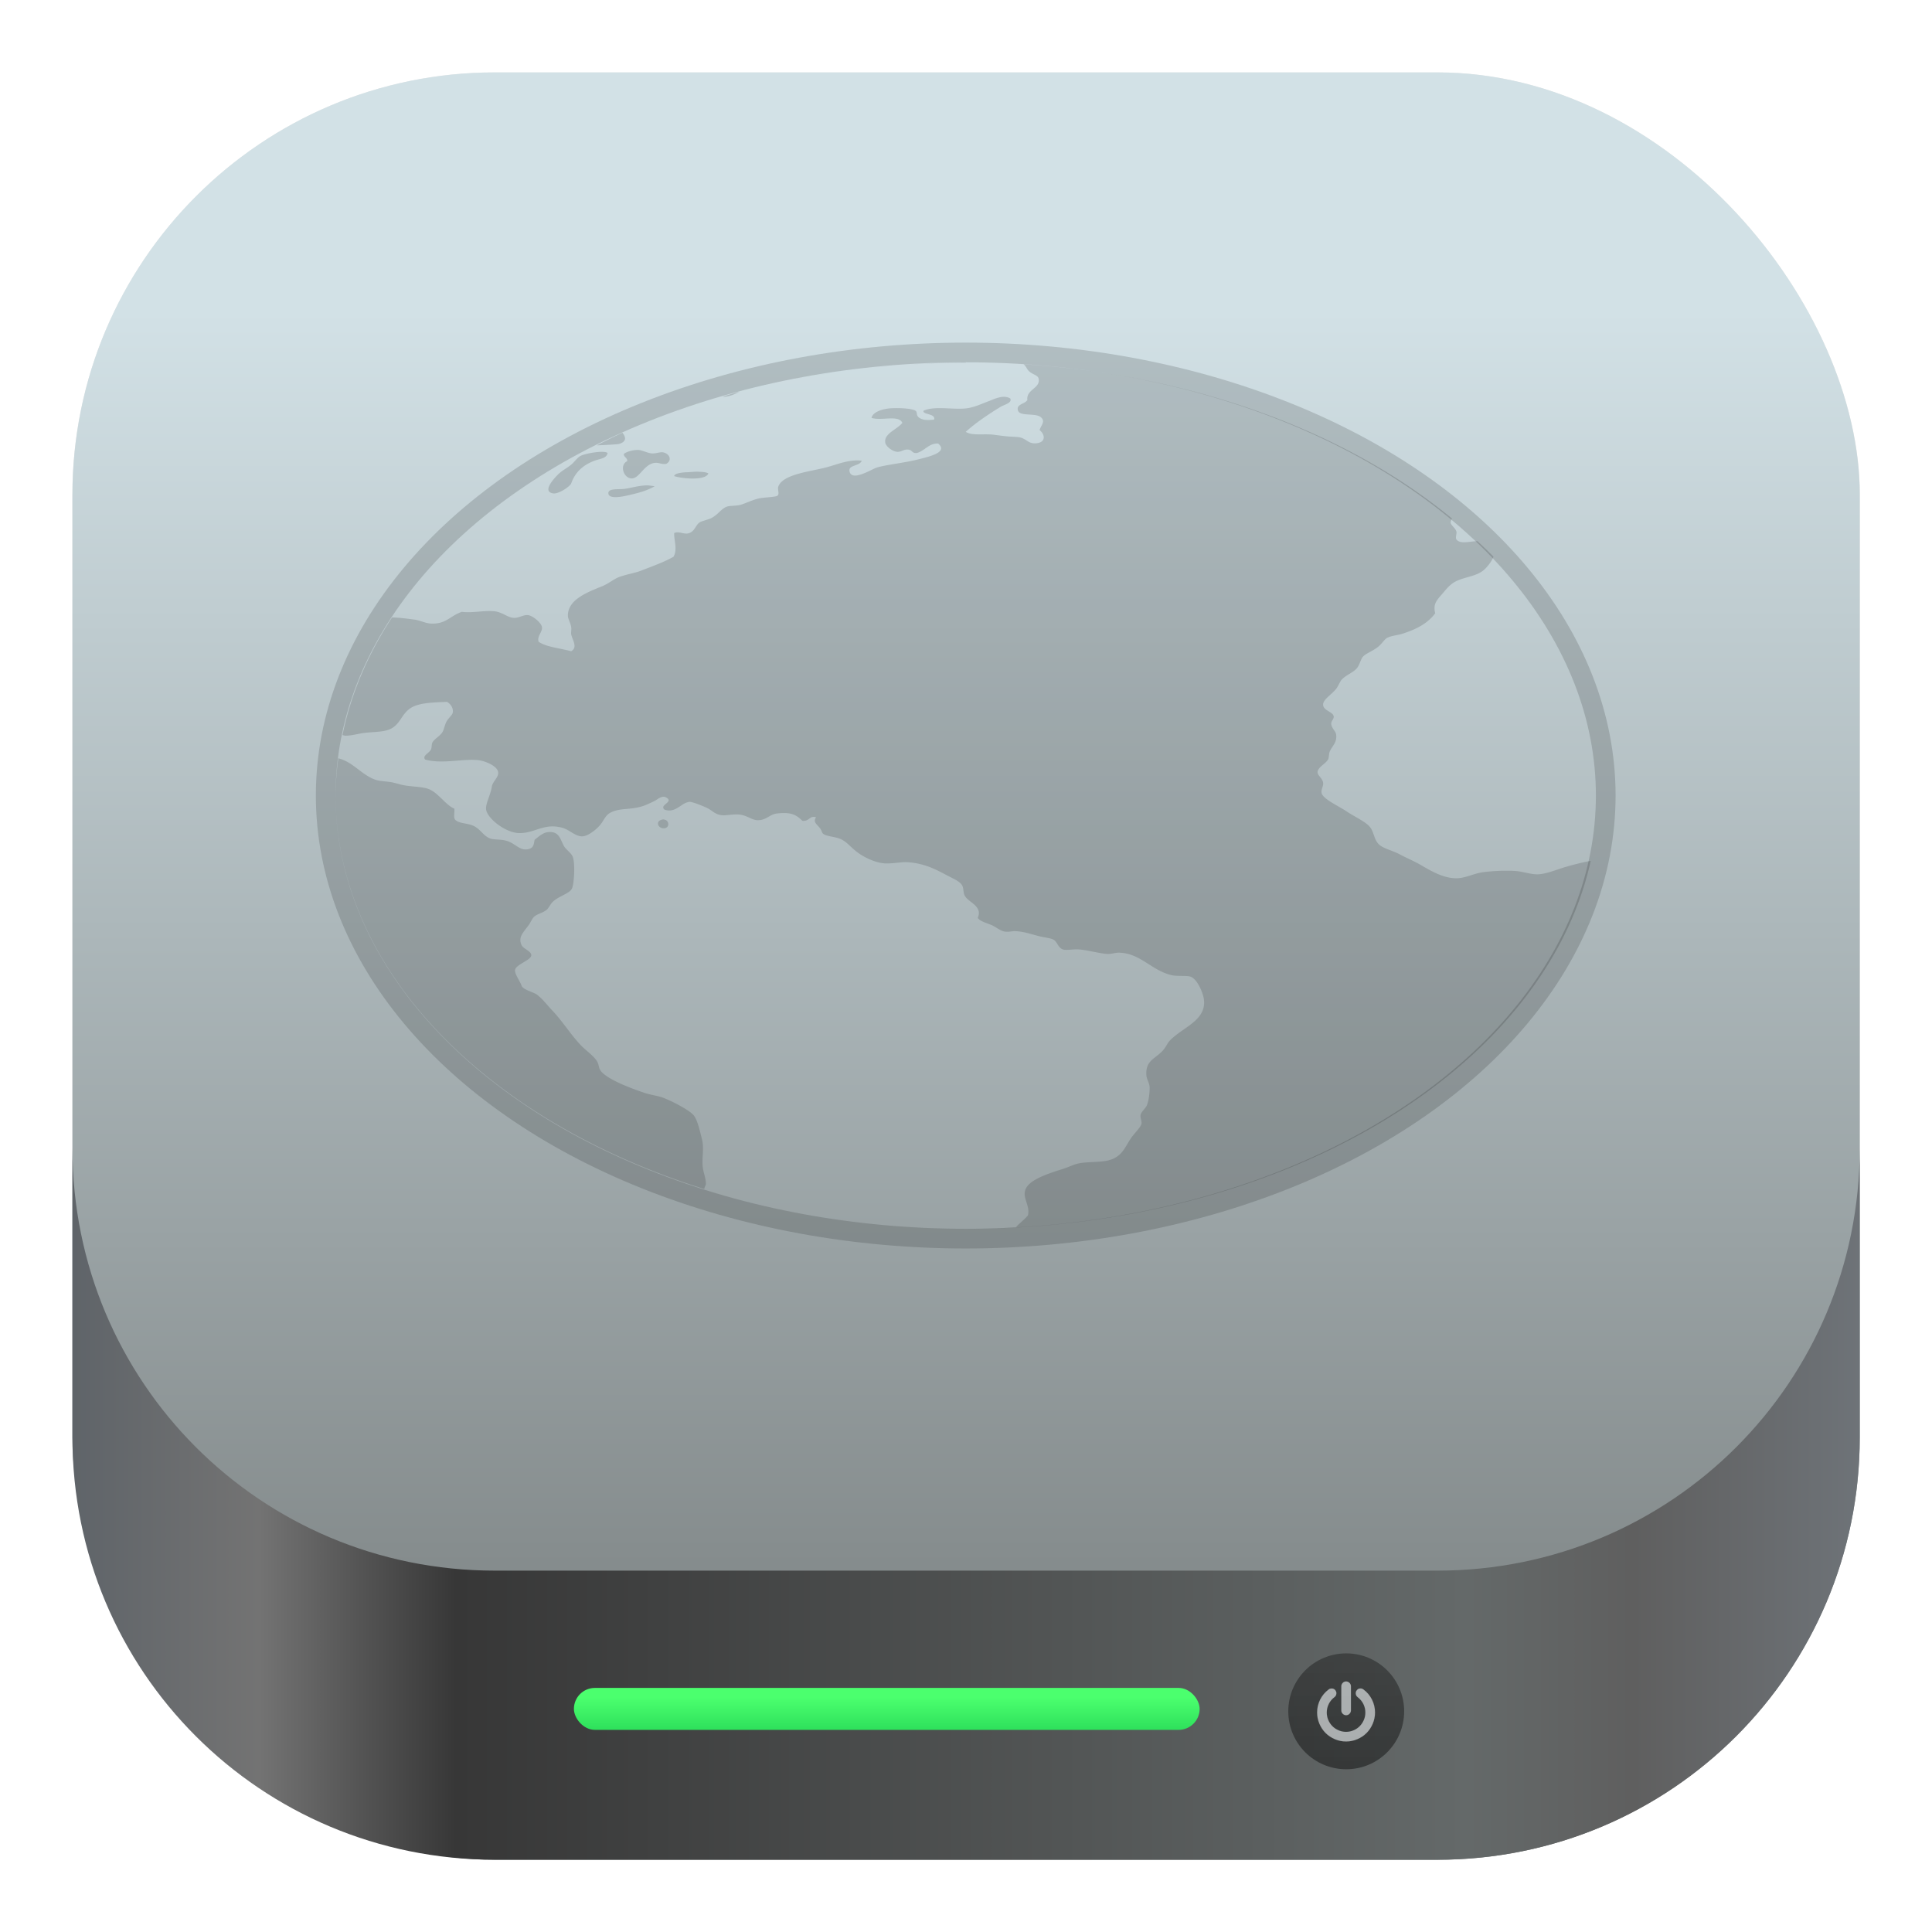 <?xml version="1.0" encoding="UTF-8" standalone="no"?>
<svg
   xmlns:dc="http://purl.org/dc/elements/1.1/"
   xmlns:cc="http://creativecommons.org/ns#"
   xmlns:rdf="http://www.w3.org/1999/02/22-rdf-syntax-ns#"
   xmlns:svg="http://www.w3.org/2000/svg"
   xmlns="http://www.w3.org/2000/svg"
   xmlns:sodipodi="http://sodipodi.sourceforge.net/DTD/sodipodi-0.dtd"
   xmlns:inkscape="http://www.inkscape.org/namespaces/inkscape"
   width="200"
   height="200"
   version="1.1"
   id="svg52"
   sodipodi:docname="network-server.svg"
   inkscape:version="0.92.5 (6c0c36ef5a, 2020-05-15, custom)">
  <sodipodi:namedview
     pagecolor="#ffffff"
     bordercolor="#666666"
     borderopacity="1"
     objecttolerance="10"
     gridtolerance="10"
     guidetolerance="10"
     inkscape:pageopacity="0"
     inkscape:pageshadow="2"
     inkscape:window-width="1920"
     inkscape:window-height="949"
     id="namedview54"
     showgrid="false"
     inkscape:zoom="1.2291667"
     inkscape:cx="106.74562"
     inkscape:cy="136.53066"
     inkscape:window-x="0"
     inkscape:window-y="36"
     inkscape:window-maximized="1"
     inkscape:current-layer="svg52" />
  <defs
     id="defs32">
    <linearGradient
       id="d"
       x1="10.094"
       x2="122.72"
       y1="107.36"
       y2="107.36"
       gradientTransform="matrix(0.417,0,0,0.41,-3.714,-0.802)"
       gradientUnits="userSpaceOnUse">
      <stop
         stop-color="#1a1a1a"
         offset="0"
         id="stop2" />
      <stop
         stop-color="#2c2c2e"
         offset=".111"
         id="stop4" />
      <stop
         stop-color="#2b2b2d"
         offset=".29"
         id="stop6" />
      <stop
         stop-color="#2a2b2d"
         offset=".512"
         id="stop8" />
      <stop
         stop-color="#2b2b2d"
         offset=".752"
         id="stop10" />
      <stop
         stop-color="#323232"
         offset=".897"
         id="stop12" />
      <stop
         stop-color="#171717"
         offset="1"
         id="stop14" />
    </linearGradient>
    <linearGradient
       id="a"
       x1="449.43"
       x2="449.55"
       y1="540.75"
       y2="518.41"
       gradientTransform="matrix(1.68,0,0,1.68,-731.65,-869.47)"
       gradientUnits="userSpaceOnUse">
      <stop
         stop-color="#b6b9bf"
         offset="0"
         id="stop17" />
      <stop
         stop-color="#dddfe2"
         offset="1"
         id="stop19" />
    </linearGradient>
    <linearGradient
       id="c"
       x1="451.02"
       x2="451.02"
       y1="544.15"
       y2="543.09"
       gradientTransform="matrix(0.849,0,0,1.68,-357.98,-869.39)"
       gradientUnits="userSpaceOnUse">
      <stop
         stop-color="#3ec896"
         offset="0"
         id="stop22" />
      <stop
         stop-color="#66d9af"
         offset="1"
         id="stop24" />
    </linearGradient>
    <linearGradient
       id="b"
       x1="467.17"
       x2="467.17"
       y1="546.85"
       y2="544.72"
       gradientTransform="matrix(1.68,0,0,1.68,-742.87,-872.84)"
       gradientUnits="userSpaceOnUse">
      <stop
         stop-color="#040404"
         offset="0"
         id="stop27" />
      <stop
         stop-color="#121212"
         stop-opacity=".908"
         offset="1"
         id="stop29" />
    </linearGradient>
    <linearGradient
       gradientUnits="userSpaceOnUse"
       gradientTransform="matrix(3.465,0,0,3.465,2.666,2.666)"
       y2="2.646"
       y1="16.404"
       x2="3.969"
       x1="3.969"
       id="linearGradient1448">
      <stop
         id="stop868"
         offset="0"
         stop-color="#737878" />
      <stop
         id="stop870"
         offset="1"
         stop-color="#d2e1e6" />
    </linearGradient>
    <filter
       height="1.054"
       width="1.054"
       y="-0.027"
       x="-0.027"
       id="filter861"
       style="color-interpolation-filters:sRGB">
      <feGaussianBlur
         id="feGaussianBlur873"
         stdDeviation="0.164" />
    </filter>
    <linearGradient
       gradientUnits="userSpaceOnUse"
       gradientTransform="matrix(3.78,0,0,3.78,-1.011e-6,-1.011e-6)"
       y2="12.846"
       y1="12.846"
       x2="15.742"
       x1="1.191"
       id="linearGradient2363">
      <stop
         id="stop876"
         offset="0"
         stop-color="#5f6469" />
      <stop
         id="stop878"
         offset=".105"
         stop-color="#737373" />
      <stop
         id="stop880"
         offset=".215"
         stop-color="#373737" />
      <stop
         id="stop882"
         offset=".779"
         stop-color="#646969" />
      <stop
         id="stop884"
         offset=".873"
         stop-color="#5f5f5f" />
      <stop
         id="stop886"
         offset="1"
         stop-color="#6e7378" />
    </linearGradient>
    <linearGradient
       gradientUnits="userSpaceOnUse"
       gradientTransform="matrix(1.68,0,0,1.68,-740.85,-861.98)"
       y2="544.72"
       y1="546.85"
       x2="467.17"
       x1="467.17"
       id="linearGradient1525">
      <stop
         id="stop889"
         offset="0"
         stop-color="#040404" />
      <stop
         id="stop891"
         offset="1"
         stop-opacity=".908"
         stop-color="#121212" />
    </linearGradient>
    <linearGradient
       gradientUnits="userSpaceOnUse"
       gradientTransform="matrix(0.849,0,0,1.68,-352.49,-858.53)"
       y2="543.48"
       y1="544.15"
       x2="451.02"
       x1="451.02"
       id="linearGradient1527">
      <stop
         id="stop894"
         offset="0"
         stop-color="#2adc59" />
      <stop
         id="stop896"
         offset="1"
         stop-color="#4bff6e" />
    </linearGradient>
    <linearGradient
       gradientUnits="userSpaceOnUse"
       y2="1140.2"
       y1="1138.4"
       x2="-9.617"
       x1="-9.617"
       id="a-3">
      <stop
         id="stop958"
         offset="0"
         stop-opacity=".047" />
      <stop
         id="stop960"
         offset="1" />
    </linearGradient>
    <linearGradient
       gradientUnits="userSpaceOnUse"
       y2="1082.6"
       y1="1070.2"
       x2="-26.201"
       x1="-26.201"
       id="b-6">
      <stop
         id="stop963"
         offset="0"
         stop-color="#fd9d78" />
      <stop
         id="stop965"
         offset="1"
         stop-color="#ffae7b" />
    </linearGradient>
    <linearGradient
       gradientUnits="userSpaceOnUse"
       y2="1139.8"
       y1="1081.4"
       x2="-9.912"
       x1="-9.912"
       id="c-7">
      <stop
         id="stop968"
         offset="0"
         stop-color="#fb7d39" />
      <stop
         id="stop970"
         offset=".5"
         stop-color="#fc9350" />
      <stop
         id="stop972"
         offset="1"
         stop-color="#ff8d45" />
    </linearGradient>
  </defs>
  <g
     id="g956"
     transform="matrix(3.364,0,0,3.364,-7.64,-7.64)">
    <g
       id="g907"
       style="stroke-opacity:0.953">
      <rect
         id="rect901"
         ry="3.44"
         height="14.552"
         width="14.552"
         y="1.19"
         x="1.19"
         transform="matrix(3.78,0,0,3.78,-1.011e-6,-1.011e-6)"
         style="opacity:0.3;stroke-width:0.083;filter:url(#filter861)" />
      <rect
         id="rect903"
         ry="13"
         height="55.001"
         width="55.001"
         y="4.5"
         x="4.5"
         style="fill:url(#linearGradient1448);stroke-width:0.314" />
      <path
         id="path905"
         d="m 4.5,37.604 v 8.896 c 0,7.202 5.798,13 13,13 h 29 c 7.202,0 13,-5.798 13,-13 V 37.604 c 0,7.202 -5.798,13 -13,13 h -29 c -7.202,0 -13,-5.798 -13,-13 z"
         inkscape:connector-curvature="0"
         style="fill:url(#linearGradient2363);stroke-width:0.314" />
    </g>
    <rect
       id="rect909"
       ry="0.646"
       height="1.291"
       width="19.255"
       y="54.213"
       x="19.932"
       style="fill:url(#linearGradient1527);stroke-width:1.581" />
    <circle
       id="circle911"
       r="1.783"
       cy="54.933"
       cx="43.698"
       style="opacity:0.452;fill:url(#linearGradient1525);stroke-width:1.581" />
    <path
       id="path913"
       d="m 43.695,55.053 c 0.04,0 0.075,-0.014 0.104,-0.044 0.029,-0.029 0.044,-0.065 0.044,-0.104 v -0.743 c 0,-0.041 -0.015,-0.074 -0.044,-0.104 -0.029,-0.029 -0.064,-0.044 -0.104,-0.044 -0.04,0 -0.075,0.014 -0.104,0.044 -0.029,0.029 -0.044,0.064 -0.044,0.104 v 0.743 c 0,0.04 0.015,0.076 0.044,0.104 0.029,0.029 0.064,0.044 0.104,0.044 z"
       inkscape:connector-curvature="0"
       style="opacity:0.668;fill:#e3e8ea;stroke:#909296;stroke-width:0.002" />
    <path
       id="path915"
       d="m 44.491,54.573 c -0.062,-0.125 -0.15,-0.229 -0.263,-0.313 -0.033,-0.025 -0.069,-0.035 -0.11,-0.029 -0.041,0 -0.073,0.025 -0.098,0.058 -0.025,0.032 -0.034,0.07 -0.028,0.109 0.006,0.041 0.025,0.073 0.057,0.098 0.076,0.058 0.134,0.127 0.176,0.21 0.041,0.083 0.062,0.171 0.062,0.265 0,0.08 -0.016,0.157 -0.047,0.23 -0.031,0.073 -0.074,0.136 -0.127,0.19 -0.053,0.053 -0.117,0.096 -0.19,0.127 -0.073,0.031 -0.15,0.047 -0.23,0.047 -0.081,0 -0.157,-0.016 -0.23,-0.047 -0.073,-0.031 -0.136,-0.073 -0.19,-0.127 -0.053,-0.053 -0.096,-0.116 -0.127,-0.19 -0.031,-0.073 -0.047,-0.15 -0.047,-0.23 0,-0.094 0.021,-0.182 0.062,-0.265 0.041,-0.083 0.1,-0.153 0.176,-0.21 0.033,-0.025 0.052,-0.058 0.057,-0.098 0.006,-0.041 -0.004,-0.077 -0.028,-0.109 -0.024,-0.034 -0.056,-0.053 -0.097,-0.058 -0.041,0 -0.078,0 -0.111,0.029 -0.113,0.084 -0.201,0.189 -0.263,0.313 -0.062,0.125 -0.093,0.257 -0.093,0.398 0,0.121 0.024,0.236 0.071,0.346 0.047,0.11 0.111,0.205 0.19,0.284 0.08,0.079 0.174,0.143 0.284,0.19 0.11,0.047 0.225,0.071 0.346,0.071 0.121,0 0.236,-0.024 0.346,-0.071 0.11,-0.047 0.205,-0.11 0.284,-0.19 0.08,-0.079 0.143,-0.174 0.19,-0.284 0.047,-0.11 0.071,-0.225 0.071,-0.346 0,-0.141 -0.031,-0.273 -0.093,-0.398 z"
       inkscape:connector-curvature="0"
       style="opacity:0.668;fill:#e3e8ea;stroke:#909296;stroke-width:0.002" />
    <g
       id="g921"
       transform="matrix(1.212,0,0,1.212,-82.82,1.847)">
      <ellipse
         id="ellipse917"
         style="opacity:0.15;fill:none;stroke:#000000;stroke-width:0.5;stroke-linecap:round;stroke-linejoin:round;paint-order:normal"
         ry="11.25"
         rx="16.25"
         cy="20.549"
         cx="94.727" />
      <path
         id="path919"
         d="m 94.734,9.549 a 16.037,11 0 0 0 -1.423,0.055 c 0.468,-0.029 0.942,-0.047 1.421,-0.047 l 0.002,-0.008 z m 1.462,0.049 c 0.059,0.041 0.085,0.131 0.137,0.176 0.104,0.096 0.231,0.097 0.247,0.199 0.038,0.243 -0.322,0.263 -0.288,0.535 -0.074,0.105 -0.259,0.098 -0.245,0.238 0.024,0.213 0.49,0.053 0.617,0.227 0.068,0.093 -0.012,0.162 -0.063,0.295 0.16,0.13 0.157,0.338 -0.125,0.338 -0.171,0 -0.218,-0.124 -0.392,-0.154 -0.096,-0.016 -0.225,-0.012 -0.348,-0.027 -0.105,-0.011 -0.231,-0.029 -0.331,-0.041 -0.254,-0.022 -0.527,0.03 -0.677,-0.07 0.245,-0.223 0.57,-0.443 0.885,-0.635 0.094,-0.057 0.293,-0.095 0.247,-0.211 -0.175,-0.105 -0.391,0.007 -0.556,0.07 -0.174,0.066 -0.379,0.162 -0.576,0.182 -0.341,0.034 -0.793,-0.068 -1.071,0.057 -0.039,0.106 0.315,0.066 0.266,0.227 -0.136,0.014 -0.265,0.023 -0.37,-0.043 -0.099,-0.059 -0.042,-0.146 -0.104,-0.184 -0.106,-0.066 -0.504,-0.076 -0.681,-0.055 -0.216,0.024 -0.407,0.111 -0.433,0.238 0.26,0.082 0.689,-0.086 0.783,0.127 -0.142,0.176 -0.478,0.272 -0.433,0.508 0.018,0.09 0.176,0.213 0.29,0.225 0.114,0.014 0.177,-0.067 0.288,-0.055 0.117,0.008 0.09,0.102 0.227,0.086 0.198,-0.058 0.309,-0.252 0.536,-0.24 0.273,0.226 -0.247,0.338 -0.536,0.41 -0.33,0.082 -0.761,0.125 -1.012,0.197 -0.132,0.037 -0.629,0.366 -0.699,0.111 -0.05,-0.184 0.247,-0.13 0.309,-0.281 -0.319,-0.042 -0.618,0.094 -0.908,0.17 -0.414,0.107 -1.114,0.176 -1.214,0.494 -0.022,0.064 0.04,0.183 -0.022,0.225 -0.049,0.035 -0.346,0.039 -0.476,0.07 -0.199,0.047 -0.371,0.145 -0.493,0.168 -0.093,0.018 -0.229,0.016 -0.288,0.031 -0.164,0.044 -0.225,0.194 -0.413,0.295 -0.077,0.042 -0.245,0.074 -0.307,0.115 -0.107,0.073 -0.123,0.254 -0.311,0.281 -0.12,0.007 -0.218,-0.06 -0.331,-0.014 -0.01,0.18 0.093,0.424 -0.02,0.605 -0.244,0.136 -0.512,0.231 -0.824,0.352 -0.173,0.066 -0.328,0.082 -0.536,0.154 -0.148,0.051 -0.282,0.173 -0.452,0.242 -0.393,0.158 -0.871,0.345 -0.867,0.746 9.72e-4,0.087 0.066,0.179 0.082,0.281 0.013,0.06 -0.003,0.119 0,0.184 0.024,0.147 0.181,0.336 0,0.438 -0.277,-0.078 -0.63,-0.105 -0.824,-0.24 -0.053,-0.139 0.108,-0.254 0.082,-0.381 -0.02,-0.102 -0.229,-0.282 -0.35,-0.295 -0.125,-0.016 -0.24,0.08 -0.37,0.068 -0.154,-0.008 -0.296,-0.152 -0.493,-0.168 -0.29,-0.023 -0.503,0.047 -0.824,0.016 -0.311,0.114 -0.402,0.316 -0.783,0.297 -0.134,-0.006 -0.26,-0.077 -0.415,-0.1 -0.161,-0.022 -0.396,-0.052 -0.57,-0.055 a 16.037,11 0 0 0 -1.257,2.986 c 0.026,0.007 0.054,0.015 0.074,0.016 0.151,0.002 0.329,-0.052 0.476,-0.07 0.17,-0.022 0.382,-0.022 0.536,-0.057 0.445,-0.098 0.359,-0.51 0.805,-0.648 0.195,-0.06 0.419,-0.071 0.762,-0.084 0.109,0.063 0.161,0.173 0.147,0.268 -0.012,0.072 -0.11,0.138 -0.164,0.24 -0.046,0.09 -0.058,0.196 -0.104,0.268 -0.061,0.095 -0.2,0.164 -0.249,0.254 -0.028,0.058 -0.012,0.13 -0.039,0.182 -0.047,0.093 -0.229,0.158 -0.145,0.254 0.441,0.121 0.976,-0.032 1.361,0.016 0.162,0.02 0.497,0.153 0.493,0.324 -0.002,0.128 -0.142,0.213 -0.164,0.354 -0.024,0.176 -0.142,0.392 -0.145,0.535 -0.018,0.234 0.502,0.649 0.865,0.637 0.392,-0.004 0.621,-0.269 1.092,-0.129 0.157,0.046 0.323,0.223 0.495,0.211 0.143,-0.007 0.357,-0.178 0.452,-0.297 0.116,-0.144 0.126,-0.265 0.331,-0.338 0.221,-0.078 0.396,-0.041 0.679,-0.113 0.126,-0.032 0.234,-0.088 0.348,-0.141 0.1,-0.047 0.206,-0.171 0.331,-0.086 0.164,0.113 -0.201,0.177 -0.063,0.297 0.286,0.104 0.433,-0.185 0.64,-0.197 0.066,-0.002 0.295,0.089 0.413,0.141 0.161,0.072 0.216,0.172 0.392,0.197 0.113,0.016 0.294,-0.031 0.452,-0.016 0.21,0.02 0.334,0.155 0.493,0.143 0.194,-0.004 0.288,-0.146 0.454,-0.168 0.364,-0.046 0.498,0.028 0.658,0.184 0.18,0.02 0.184,-0.145 0.348,-0.088 -0.091,0.123 0.032,0.181 0.104,0.283 0.047,0.066 0.04,0.112 0.084,0.141 0.098,0.065 0.289,0.063 0.433,0.127 0.152,0.065 0.237,0.187 0.411,0.324 0.179,0.14 0.481,0.283 0.72,0.295 0.226,0.008 0.412,-0.045 0.599,-0.029 0.426,0.036 0.69,0.183 0.989,0.34 0.166,0.088 0.318,0.148 0.372,0.254 0.038,0.073 0.019,0.171 0.063,0.254 0.091,0.175 0.464,0.261 0.329,0.564 0.062,0.089 0.201,0.119 0.35,0.182 0.119,0.049 0.221,0.152 0.35,0.168 0.084,0.01 0.175,-0.014 0.247,-0.014 0.234,0.012 0.394,0.073 0.597,0.125 0.126,0.035 0.289,0.047 0.372,0.088 0.105,0.048 0.118,0.209 0.247,0.252 0.084,0.03 0.271,-0.012 0.411,0 0.221,0.018 0.523,0.103 0.722,0.115 0.121,0.001 0.221,-0.043 0.329,-0.031 0.505,0.026 0.789,0.44 1.276,0.564 0.151,0.041 0.391,0.01 0.495,0.041 0.182,0.054 0.338,0.438 0.35,0.607 0.042,0.513 -0.533,0.675 -0.865,1.014 -0.069,0.071 -0.106,0.185 -0.206,0.283 -0.198,0.199 -0.418,0.24 -0.392,0.605 0.006,0.101 0.082,0.198 0.082,0.311 0,0.136 -0.02,0.314 -0.065,0.436 -0.035,0.094 -0.146,0.169 -0.164,0.254 -0.017,0.086 0.037,0.153 0.022,0.227 -0.018,0.081 -0.135,0.195 -0.225,0.311 -0.19,0.241 -0.231,0.522 -0.617,0.619 -0.227,0.056 -0.537,0.026 -0.785,0.084 -0.1,0.024 -0.227,0.087 -0.35,0.127 -0.359,0.114 -0.869,0.27 -0.967,0.523 -0.088,0.225 0.122,0.405 0.061,0.662 -0.064,0.077 -0.15,0.151 -0.247,0.238 -0.023,0.022 -0.04,0.045 -0.059,0.066 -0.414,0.024 -0.832,0.039 -1.255,0.039 a 16.037,11 0 0 0 0.016,0 16.037,11 0 0 0 15.834,-9.344 c -0.244,0.045 -0.468,0.105 -0.65,0.158 -0.235,0.072 -0.473,0.172 -0.679,0.184 -0.196,0.006 -0.387,-0.071 -0.576,-0.084 -0.246,-0.017 -0.563,-0.003 -0.807,0.027 -0.237,0.029 -0.449,0.144 -0.658,0.156 -0.4,0.021 -0.779,-0.248 -1.03,-0.383 -0.153,-0.082 -0.311,-0.147 -0.454,-0.225 -0.154,-0.083 -0.354,-0.132 -0.474,-0.211 -0.163,-0.108 -0.162,-0.295 -0.247,-0.438 -0.1,-0.168 -0.405,-0.29 -0.638,-0.449 -0.174,-0.119 -0.575,-0.298 -0.619,-0.451 -0.023,-0.078 0.043,-0.171 0.039,-0.256 -0.011,-0.124 -0.145,-0.192 -0.143,-0.281 0.004,-0.124 0.217,-0.22 0.268,-0.324 0.027,-0.053 0.014,-0.129 0.041,-0.197 0.058,-0.143 0.193,-0.228 0.162,-0.438 -0.012,-0.083 -0.12,-0.16 -0.123,-0.268 -0.004,-0.074 0.066,-0.115 0.063,-0.184 -0.016,-0.12 -0.244,-0.143 -0.268,-0.281 -0.024,-0.143 0.198,-0.259 0.329,-0.422 0.058,-0.073 0.094,-0.185 0.147,-0.24 0.116,-0.12 0.301,-0.178 0.39,-0.297 0.066,-0.087 0.086,-0.216 0.145,-0.281 0.076,-0.084 0.228,-0.13 0.372,-0.24 0.117,-0.09 0.165,-0.198 0.247,-0.24 0.103,-0.052 0.257,-0.063 0.37,-0.098 0.381,-0.119 0.66,-0.273 0.844,-0.523 -0.056,-0.227 0.03,-0.32 0.166,-0.477 0.126,-0.145 0.218,-0.283 0.433,-0.367 0.258,-0.1 0.502,-0.11 0.681,-0.297 0.076,-0.079 0.168,-0.201 0.2,-0.297 a 16.037,11 0 0 0 -0.405,-0.391 c -0.185,-0.005 -0.438,0.085 -0.536,-0.045 -0.033,-0.045 0.013,-0.148 0,-0.197 -0.024,-0.092 -0.134,-0.158 -0.147,-0.227 -0.002,-0.034 0.014,-0.071 0.035,-0.107 a 16.037,11 0 0 0 -10.88,-3.918 z m -3.285,0.039 a 16.037,11 0 0 0 -1.065,0.102 c 0.35,-0.044 0.707,-0.073 1.065,-0.102 z m -1.603,0.186 a 16.037,11 0 0 0 -0.951,0.154 c 0.312,-0.061 0.632,-0.106 0.951,-0.154 z m -2.328,0.469 a 16.037,11 0 0 0 -0.427,0.129 c 0.003,4.23e-4 0.005,0.002 0.008,0.002 0.13,0.008 0.291,-0.053 0.419,-0.131 z m -2.97,1.045 a 16.037,11 0 0 0 -0.65,0.32 c 0.189,-0.005 0.532,-0.025 0.564,-0.035 0.2,-0.059 0.176,-0.175 0.086,-0.285 z m 0.429,0.438 c -0.164,-0.01 -0.332,0.048 -0.392,0.1 -0.007,0.084 0.097,0.098 0.084,0.184 -0.201,0.098 -0.093,0.425 0.104,0.438 0.209,0.012 0.317,-0.361 0.597,-0.395 0.102,-0.012 0.153,0.039 0.288,0.027 0.163,-0.087 0.09,-0.264 -0.082,-0.295 -0.068,-0.011 -0.159,0.029 -0.268,0.029 -0.116,-0.006 -0.233,-0.074 -0.329,-0.086 h -0.002 v -0.002 z m -0.928,0.047 c -0.172,-0.005 -0.455,0.052 -0.554,0.098 -0.091,0.043 -0.153,0.149 -0.247,0.227 -0.097,0.08 -0.207,0.138 -0.29,0.209 -0.074,0.063 -0.493,0.476 -0.166,0.521 0.139,0.02 0.429,-0.178 0.456,-0.254 0.093,-0.258 0.263,-0.441 0.556,-0.562 0.17,-0.07 0.341,-0.061 0.368,-0.211 -0.022,-0.016 -0.066,-0.027 -0.123,-0.027 z m 2.439,0.504 c -0.104,-0.004 -0.222,0.014 -0.317,0.014 -0.135,0.008 -0.297,0.029 -0.309,0.098 0.214,0.069 0.802,0.118 0.869,-0.068 -0.043,-0.028 -0.138,-0.041 -0.243,-0.041 z m -1.333,0.346 v 0.002 c -0.211,0.005 -0.409,0.075 -0.589,0.092 -0.143,0.012 -0.404,-0.02 -0.372,0.127 0.027,0.119 0.298,0.078 0.454,0.043 0.326,-0.071 0.531,-0.132 0.72,-0.24 -0.073,-0.011 -0.144,-0.023 -0.213,-0.023 z m 20.569,0.932 c 0.142,0.121 0.279,0.245 0.413,0.371 a 16.037,11 0 0 0 -0.413,-0.371 z m 1.002,0.938 c 0.072,0.075 0.138,0.154 0.208,0.23 a 16.037,11 0 0 0 -0.208,-0.23 z m 0.754,0.881 c 0.062,0.081 0.125,0.16 0.184,0.242 a 16.037,11 0 0 0 -0.184,-0.242 z m 1.239,2.115 c 0.026,0.062 0.048,0.125 0.072,0.188 a 16.037,11 0 0 0 -0.072,-0.188 z m 0.339,0.996 c 0.02,0.075 0.044,0.149 0.063,0.225 a 16.037,11 0 0 0 -0.063,-0.225 z m -31.724,1.072 a 16.037,11 0 0 0 -0.069,0.945 16.037,11 0 0 0 9.362,9.988 c 0.003,-0.052 0.042,-0.09 0.041,-0.141 -0.003,-0.145 -0.07,-0.291 -0.082,-0.436 -0.02,-0.268 0.042,-0.458 -0.022,-0.705 -0.048,-0.187 -0.109,-0.473 -0.208,-0.592 -0.11,-0.131 -0.543,-0.355 -0.762,-0.439 -0.144,-0.056 -0.319,-0.073 -0.476,-0.125 -0.336,-0.113 -0.984,-0.351 -1.131,-0.578 -0.042,-0.066 -0.037,-0.151 -0.082,-0.225 -0.09,-0.145 -0.279,-0.271 -0.413,-0.41 -0.254,-0.266 -0.457,-0.6 -0.718,-0.875 -0.132,-0.139 -0.249,-0.298 -0.394,-0.408 -0.085,-0.065 -0.356,-0.126 -0.39,-0.225 -0.047,-0.13 -0.189,-0.311 -0.166,-0.41 0.03,-0.135 0.412,-0.245 0.411,-0.367 -5.56e-4,-0.104 -0.201,-0.163 -0.245,-0.252 -0.104,-0.215 0.06,-0.342 0.184,-0.521 0.042,-0.059 0.083,-0.154 0.125,-0.197 0.075,-0.078 0.226,-0.1 0.327,-0.184 0.056,-0.047 0.091,-0.144 0.164,-0.211 0.157,-0.142 0.411,-0.198 0.476,-0.326 0.055,-0.105 0.087,-0.628 0.023,-0.803 -0.036,-0.102 -0.174,-0.185 -0.227,-0.281 -0.093,-0.17 -0.116,-0.364 -0.372,-0.352 -0.158,0.002 -0.269,0.12 -0.37,0.195 -0.025,0.1 -0.013,0.209 -0.166,0.24 -0.234,0.047 -0.324,-0.169 -0.597,-0.225 -0.109,-0.023 -0.28,-0.019 -0.348,-0.041 -0.199,-0.061 -0.263,-0.262 -0.474,-0.34 -0.176,-0.064 -0.328,-0.043 -0.435,-0.143 -0.047,-0.068 -0.007,-0.19 -0.02,-0.281 -0.226,-0.09 -0.419,-0.427 -0.681,-0.508 -0.174,-0.054 -0.442,-0.048 -0.66,-0.098 -0.103,-0.025 -0.183,-0.054 -0.29,-0.07 -0.132,-0.019 -0.267,-0.021 -0.37,-0.057 -0.352,-0.119 -0.572,-0.458 -0.948,-0.545 z m 8.267,1.549 c -0.02,0 -0.043,-2.82e-4 -0.069,0.012 -0.15,0.047 -0.072,0.228 0.082,0.213 0.143,-0.016 0.126,-0.211 -0.014,-0.223 v -0.002 z m 23.664,0.406 c -0.011,0.081 -0.026,0.16 -0.039,0.24 a 16.037,11 0 0 0 0.039,-0.24 z m -20.784,9.479 a 16.037,11 0 0 0 0.444,0.084 c -0.148,-0.029 -0.298,-0.053 -0.444,-0.084 z m 1.543,0.277 a 16.037,11 0 0 0 0.695,0.078 c -0.232,-0.026 -0.466,-0.046 -0.695,-0.078 z m 1.607,0.172 a 16.037,11 0 0 0 1.331,0.051 c -0.448,-0.006 -0.893,-0.02 -1.331,-0.051 z"
         inkscape:connector-curvature="0"
         style="opacity:0.15;stroke-width:1.581" />
    </g>
  </g>
</svg>
